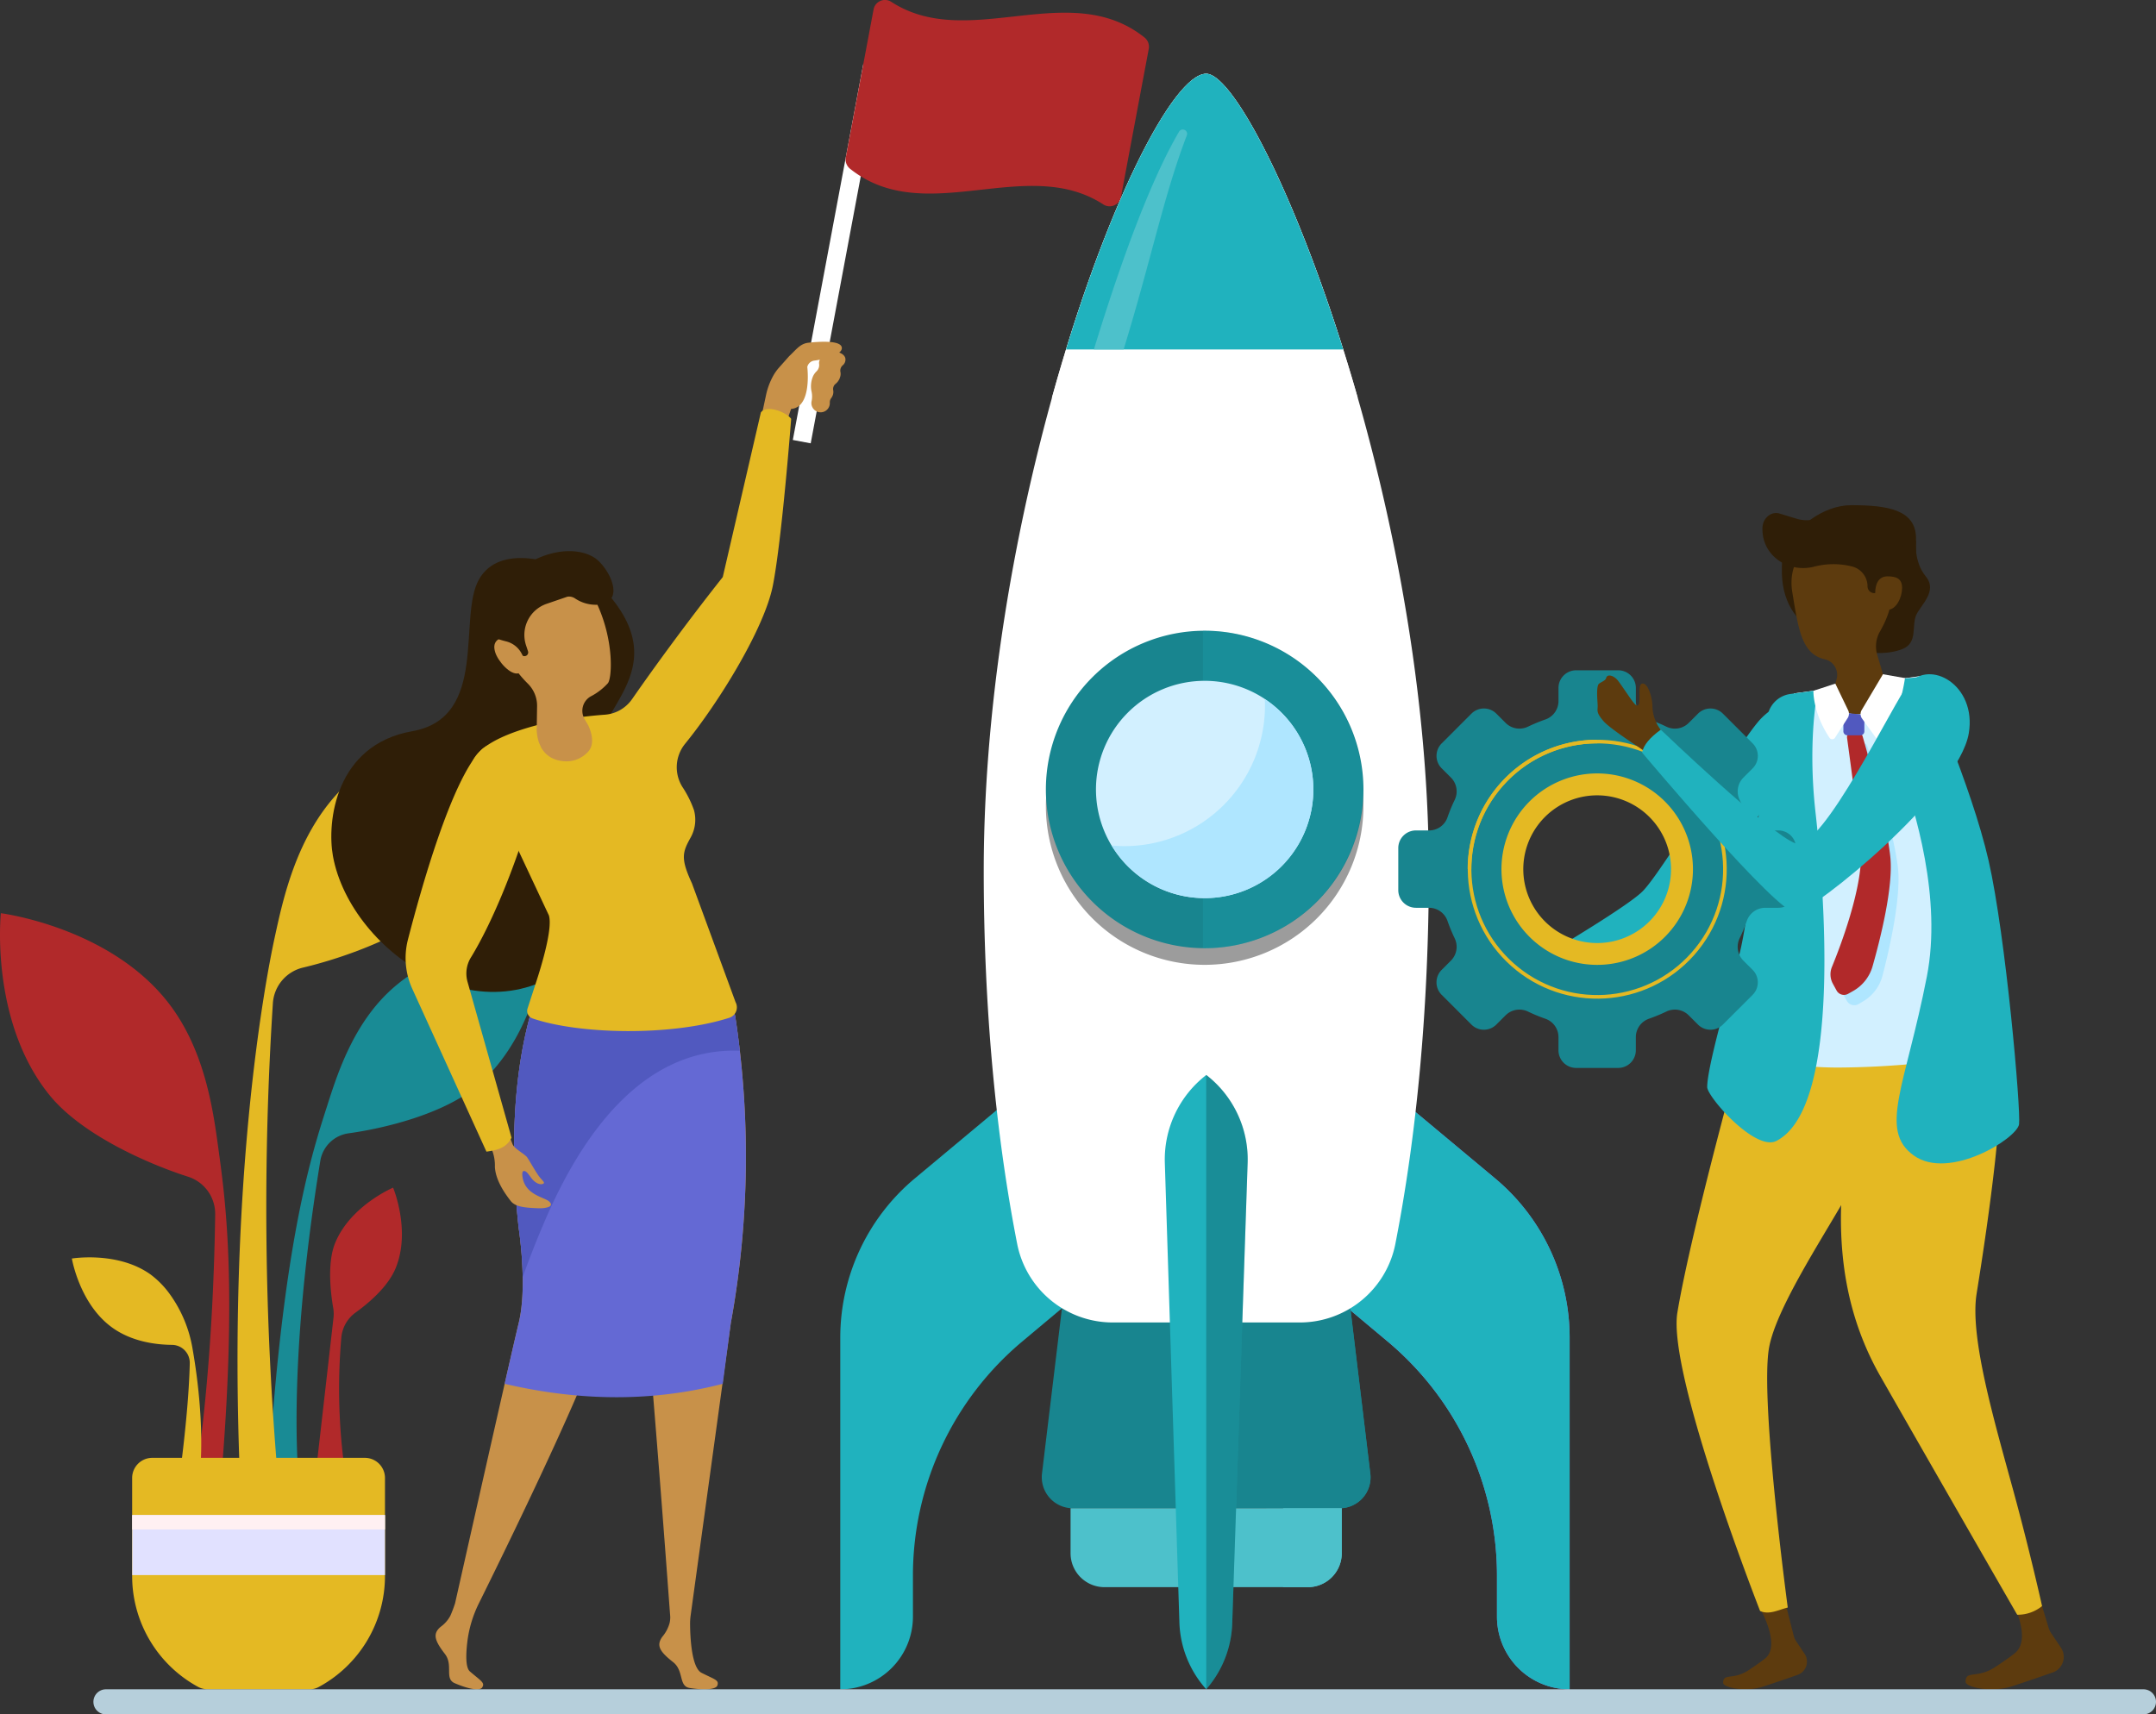 <svg xmlns="http://www.w3.org/2000/svg" viewBox="0 0 594.754 473.057">
  <rect x="0" y="0" width="594.754" height="473.057" fill="#333333" stroke="none"/>
  <defs>
    <style>
      .cls-1 {
        fill: #b1292a;
      }

      .cls-2 {
        fill: #198b95;
      }

      .cls-3 {
        fill: #e4b923;
      }

      .cls-4 {
        fill: #e1e1ff;
      }

      .cls-5 {
        fill: #fff0f2;
      }

      .cls-6 {
        fill: #fff;
      }

      .cls-7 {
        fill: #c89149;
      }

      .cls-8 {
        fill: #2f1e07;
      }

      .cls-9 {
        fill: #6469d4;
      }

      .cls-10 {
        fill: #5159bf;
      }

      .cls-11, .cls-16 {
        fill: #20b2be;
      }

      .cls-12 {
        fill: #827ddc;
      }

      .cls-13 {
        fill: #18858f;
      }

      .cls-14 {
        fill: #4dc1cb;
      }

      .cls-15 {
        opacity: 0.39;
      }

      .cls-16, .cls-18 {
        opacity: 0.21;
      }

      .cls-17, .cls-23 {
        fill: #d2f0ff;
      }

      .cls-19 {
        fill: #afe6ff;
      }

      .cls-20 {
        fill: #5d3b0e;
      }

      .cls-21 {
        fill: #fab9af;
      }

      .cls-22 {
        fill: none;
        stroke: #e4b923;
        stroke-miterlimit: 10;
      }

      .cls-23 {
        opacity: 0.824;
      }
    </style>
  </defs>
  <g id="Group_11" data-name="Group 11" transform="translate(0 0.007)">
    <g id="Group_6" data-name="Group 6" transform="translate(0 197.96)">
      <path id="Path_5" data-name="Path 5" class="cls-1" d="M60.258,182.985c-1.453-10.705-3.718-27.65-14.188-40.813C29.723,121.638.235,117.92.235,117.92s-3.12,29.68,13.355,50.108c9.017,11.2,27.8,19.253,38.313,22.607A10.747,10.747,0,0,1,59.36,201c-1.026,71.369-12.051,105.493-12.051,105.493l10.534-1.218C66.9,228.071,62.266,197.857,60.258,182.985Z" transform="translate(0 -63.902)"/>
      <path id="Path_6" data-name="Path 6" class="cls-2" d="M50.945,167.164c2.821-8.825,7.286-22.8,18.1-32.33,16.881-14.872,42.351-13.59,42.351-13.59s-1.816,25.513-18.8,40.3c-9.3,8.1-26.368,12.073-35.748,13.355A9.158,9.158,0,0,0,49,182.528c-9.851,60.407-5.662,90.878-5.662,90.878L34.62,270.8C38.594,204.238,47.035,179.408,50.945,167.164Z" transform="translate(39.356 -60.154)"/>
      <path id="Path_7" data-name="Path 7" class="cls-3" d="M40.934,153.282c2.308-10.641,5.94-27.522,17.522-39.915C76.533,94.029,106.49,92.64,106.49,92.64s.769,30.086-17.415,49.317c-9.957,10.534-29.488,17.137-40.321,19.7a10.824,10.824,0,0,0-8.333,9.808A873.257,873.257,0,0,0,41.746,301.81l-10.513-2.051C28.263,221.382,37.729,168.069,40.934,153.282Z" transform="translate(34.858 -92.64)"/>
      <path id="Path_8" data-name="Path 8" class="cls-3" d="M42.571,187.6a35.779,35.779,0,0,0-6.2-14.979,24.952,24.952,0,0,0-5.385-5.534c-9.081-6.5-21.71-4.4-21.71-4.4s2.115,12.628,11.2,19.1c5.342,3.825,11.9,4.68,16.389,4.722a4.956,4.956,0,0,1,4.936,5.021c-.321,14.616-3.227,34.381-3.227,34.381l5.727-.962C46.033,211.079,44,195.737,42.571,187.6Z" transform="translate(10.55 -13.384)"/>
      <path id="Path_9" data-name="Path 9" class="cls-1" d="M61.845,153.36s-11.8,4.979-16,15.3c-2.329,5.705-1.111,14.487-.534,17.821a9.612,9.612,0,0,1,.085,2.821l-4.4,38.633h7.073a162.7,162.7,0,0,1-.513-33.142,9.572,9.572,0,0,1,3.932-6.966c3.59-2.586,8.975-7.116,11.09-12.329C66.781,165.155,61.845,153.36,61.845,153.36Z" transform="translate(46.597 -23.614)"/>
      <path id="Path_10" data-name="Path 10" class="cls-3" d="M37.936,252.119H65.95a5.214,5.214,0,0,0,2.586-.641,34.827,34.827,0,0,0,18.27-30.62V193.806a5.558,5.558,0,0,0-5.556-5.556H22.616a5.558,5.558,0,0,0-5.556,5.556v27.052a34.833,34.833,0,0,0,18.248,30.62A5.749,5.749,0,0,0,37.936,252.119Z" transform="translate(19.394 16.048)"/>
      <rect id="Rectangle_51" data-name="Rectangle 51" class="cls-4" width="69.723" height="16.56" transform="translate(36.475 220.089)"/>
      <rect id="Rectangle_52" data-name="Rectangle 52" class="cls-5" width="69.723" height="3.974" transform="translate(36.475 220.089)"/>
    </g>
    <rect id="Rectangle_53" data-name="Rectangle 53" class="cls-6" width="5.021" height="105.557" transform="translate(238.15 17.645) rotate(10.614)"/>
    <path id="Path_11" data-name="Path 11" class="cls-1" d="M180.222,56.377c-21.282-13.782-49.018,6.71-69.788-9.786a3.288,3.288,0,0,1-1.218-3.141l7.671-40.877A3.2,3.2,0,0,1,121.8.521c21.282,13.782,49.018-6.71,69.787,9.786a3.288,3.288,0,0,1,1.218,3.141q-3.846,20.449-7.671,40.877A3.187,3.187,0,0,1,180.222,56.377Z" transform="translate(124.1 0)"/>
    <path id="Path_12" data-name="Path 12" class="cls-7" d="M108.9,45.7a3.722,3.722,0,0,0-1.859,2.244,1.831,1.831,0,0,0-.085.94,2.436,2.436,0,0,1-.748,2.03,4.446,4.446,0,0,0-1.09,1.709,7.1,7.1,0,0,0-.3,3.633,6.377,6.377,0,0,1,.064,2.842,2.48,2.48,0,0,0,.235,1.731,2.539,2.539,0,0,0,4.786-1.3,1.941,1.941,0,0,1,.449-1.346.465.465,0,0,0,.107-.171,2.7,2.7,0,0,0,.385-1.88,1.838,1.838,0,0,1,.641-1.795,3.641,3.641,0,0,0,1.261-1.9,2.677,2.677,0,0,0,.085-1.389,1.911,1.911,0,0,1,.62-1.816,2.053,2.053,0,0,0,.748-1.88C113.878,45.466,110.267,44.931,108.9,45.7Z" transform="translate(119.011 51.574)"/>
    <path id="Path_13" data-name="Path 13" class="cls-7" d="M101.34,54.091c0-.021.021-.021.021-.043a13.24,13.24,0,0,1,1.966-2.885l2.714-3.056c1.987-1.859,3.034-3.462,5.321-3.718,3.761-.406,9.039-.6,9.21,1.389.171,1.944-4.786,3.184-7.607,3.547a2.275,2.275,0,0,0-1.923,1.752s1.389,11.154-4.466,11.581l-1.41,4.039L98.22,65.566l1.474-6.88A19.056,19.056,0,0,1,101.34,54.091Z" transform="translate(111.656 50.171)"/>
    <path id="Path_14" data-name="Path 14" class="cls-8" d="M105.354,74.053s-15.983-6.5-21.859,3.932c-5.9,10.428,2.842,38.1-18.419,41.86s-23.547,25.086-21.859,34.424c4.872,26.9,43.761,53.8,70.685,25.364s-6.517-47.65-9.017-62.01C102.405,103.263,119.158,84.182,105.354,74.053Z" transform="translate(48.623 81.919)"/>
    <path id="Path_15" data-name="Path 15" class="cls-8" d="M94.167,120.45c-.107-11.026,22.009-22.629-1.047-45.086a1.811,1.811,0,0,0-2.436-.15c-1.9,1.581-7.992,2.308-11.069,5.043-5.748,5.107-14.722,19.21-11.881,26.368,6.068,15.257-4.145,28.12-4.979,45.321-.662,17.671,28.12,35.214,42.052,30.3a14.624,14.624,0,0,0,9.3-9.658,12.832,12.832,0,0,0-.855-10.107c0-.021-.021-.021-.021-.043C107.842,152.352,94.551,157.224,94.167,120.45Z" transform="translate(71.328 85.053)"/>
    <path id="Path_16" data-name="Path 16" class="cls-7" d="M111.5,222.914a255.642,255.642,0,0,0,1.282-84.125,16.373,16.373,0,0,0-14.423-13.718h0a17.407,17.407,0,0,0-19.06,18.205,121.874,121.874,0,0,0,2.137,16.5C86.3,184.623,94.722,303.963,94.787,303.984a7.677,7.677,0,0,1-.171,1.709,9.865,9.865,0,0,1-2.009,3.825c-1.774,2.457-.684,4.124,2.97,7.009,3.056,2.415,1.453,6.645,4.573,7.137,4.316.684,7.244.363,7.628-.684.534-1.517-.705-1.645-4.359-3.5-2.8-1.41-3.141-10.086-3.162-13.462a16.112,16.112,0,0,1,.171-2.479Z" transform="translate(90.11 142.1)"/>
    <path id="Path_17" data-name="Path 17" class="cls-7" d="M101.118,229.158c6.923-20.342,18.953-85.386,16.539-103.741L101.2,124.049a18.171,18.171,0,0,0-18.227,12.863c-3.59,11.881-7.009,31.9-3.8,61.048,0,0,2.479,15.855,0,26.047-2.244,9.252-15.193,66.86-17.564,77.373a34.6,34.6,0,0,1-1.3,3.44,8.835,8.835,0,0,1-2.65,3.034c-2.329,1.944-1.688,3.825,1.154,7.521,2.372,3.1-.214,6.8,2.692,8.056,4.017,1.731,6.945,2.137,7.564,1.2.876-1.325-.278-1.773-3.376-4.444-1.218-1.047-1.111-4.744-.705-8.163a32.869,32.869,0,0,1,3.227-10.705C74.921,287.791,95.348,246.06,101.118,229.158Z" transform="translate(63.928 141.006)"/>
    <path id="Path_18" data-name="Path 18" class="cls-9" d="M125.322,240.826q-28.526,7.4-60.172,0c1.816-7.97,3.269-14.252,3.889-16.817,2.479-10.192,0-26.047,0-26.047-3.205-29.167.214-49.167,3.8-61.048A18.147,18.147,0,0,1,91.069,124.05l16.453,1.368v.107l6.88.641a16.351,16.351,0,0,1,14.423,13.718,255.651,255.651,0,0,1-1.282,84.125Z" transform="translate(74.062 141.005)"/>
    <path id="Path_19" data-name="Path 19" class="cls-10" d="M74.658,196.3c-2.115,4.936-4.1,9.979-5.919,15.086a107.136,107.136,0,0,0-1.09-13.419c-3.205-29.167.214-49.167,3.8-61.048A18.147,18.147,0,0,1,89.679,124.05l5.962.491h0l10.47.876v.107l6.88.641a16.351,16.351,0,0,1,14.423,13.718c.406,2.628.833,5.684,1.218,9.039C101.453,147.9,84.615,172.962,74.658,196.3Z" transform="translate(75.452 141.005)"/>
    <path id="Path_20" data-name="Path 20" class="cls-3" d="M144.137,101.484c2.5-12.735,5.043-45.962,5.043-45.962-1.282-1.795-6.667-4-8.355-1.774L130.312,99.176c-11.346,14.338-20.663,27.415-25.043,33.719a10.047,10.047,0,0,1-7.351,4.252A119.459,119.459,0,0,0,79.606,139.9c-27.992,7.244-16.517,17.586-16.517,17.586a41.47,41.47,0,0,1,8.355,11.816c3.59,7.65,8.184,17.458,10.9,23.227,1.132,3.654-2.222,14.423-3.4,18.056L76.465,218.2a2.189,2.189,0,0,0,1.346,2.756c12.607,4.359,38.013,5.021,54.253-.15a3.033,3.033,0,0,0,1.774-4.338l-12.03-32.778c-3.205-6.923-2.607-8.59-.342-12.671a10.075,10.075,0,0,0,.9-7.543,29.258,29.258,0,0,0-3.205-6.41,10.261,10.261,0,0,1,.769-11.9C129.2,133.792,141.808,113.364,144.137,101.484Z" transform="translate(69.072 60.044)"/>
    <path id="Path_21" data-name="Path 21" class="cls-7" d="M72.861,74.73C64.485,77.06,63.01,83.9,65.916,94.966c1.09,4.145,4.081,7.735,6.3,9.936a8.575,8.575,0,0,1,2.564,6.175l-.107,6.731c.363,6.133,3.974,8.526,8.355,8.547a8.1,8.1,0,0,0,5.876-2.714c1.709-1.923,1.068-4.872,0-7.2l-.962-1.645a4.563,4.563,0,0,1,1.645-6.368,16.805,16.805,0,0,0,4.722-3.633c1.09-1.3,1.774-11.069-2.692-21.218C86.985,73.085,81.237,72.423,72.861,74.73Z" transform="translate(73.381 83.72)"/>
    <path id="Path_22" data-name="Path 22" class="cls-7" d="M80.312,88.7a1.986,1.986,0,0,1-1.368,2.778h0a1.988,1.988,0,0,1-2.35-1.389l-1.859-8.269a1.216,1.216,0,0,1,.15-.9,1.288,1.288,0,0,1,.748-.534.925.925,0,0,1,1.068.534Z" transform="translate(84.926 91.358)"/>
    <path id="Path_23" data-name="Path 23" class="cls-7" d="M71.215,86.005c.705,2.564,1.538,5.791-.705,6.41s-5.791-3.4-6.5-5.962.556-3.59,2.8-4.209S70.489,83.462,71.215,86.005Z" transform="translate(72.548 93.365)"/>
    <path id="Path_24" data-name="Path 24" class="cls-8" d="M64.1,85.792c6.774-13.12,21.3-17.393,28.654-12.906,3.953,2.415,9.466,12.735.684,13.077a10.3,10.3,0,0,1-6-1.816,2.935,2.935,0,0,0-2.03-.406l-5.727,1.966a9.076,9.076,0,0,0-5.662,11.432l.556,1.688a1.025,1.025,0,0,1-1.453,1.2l-.342-.641a6.609,6.609,0,0,0-4.231-3.312C64.742,95.109,60.041,93.656,64.1,85.792Z" transform="translate(71.093 80.906)"/>
    <path id="Path_25" data-name="Path 25" class="cls-7" d="M77.048,159.5c-1.368-2.051-2.5-4.231-3.12-5a13.9,13.9,0,0,0-1.474-1.154c-.769-.6-2.051-1.389-2.393-2.286l-1.5-3.8c-.684-1.859-2.115-2.927-3.974-2.222h0c-2.009.748-2.265,2.8-1.3,4.7l1,2.671a11.755,11.755,0,0,1,.9,4.957c.214,3.483,2.393,6.859,4.4,9.423,1.261,1.6,4,1.838,7.65,1.966,1.795.064,4.594-.385,2.906-1.88-1.432-1.261-6.945-1.816-7.393-7.265-.021-.256-.021-.962.278-1.09.919-.363,1.838,1.6,2.671,2.436,1.154,1.175,2.329,1.368,2.885.983C79.121,161.6,78.01,160.955,77.048,159.5Z" transform="translate(71.331 164.635)"/>
    <g id="Group_7" data-name="Group 7" transform="translate(231.799 20.329)">
      <path id="Path_26" data-name="Path 26" class="cls-11" d="M157.733,140.96l-28.676,23.932a57.222,57.222,0,0,0-20.577,44v96.989h0a20.044,20.044,0,0,0,20.043-20.043V274.509a84.272,84.272,0,0,1,30.171-64.617l26.453-22.158Z" transform="translate(-108.48 139.921)"/>
      <path id="Path_27" data-name="Path 27" class="cls-12" d="M194.175,140.96l28.676,23.932a57.222,57.222,0,0,1,20.577,44v96.989h0a20.044,20.044,0,0,1-20.043-20.043V274.509a84.272,84.272,0,0,0-30.171-64.617L166.76,187.734Z" transform="translate(-42.228 139.921)"/>
      <path id="Path_28" data-name="Path 28" class="cls-11" d="M194.175,140.96l28.676,23.932a57.222,57.222,0,0,1,20.577,44v96.989h0a20.044,20.044,0,0,1-20.043-20.043V274.509a84.272,84.272,0,0,0-30.171-64.617L166.76,187.734Z" transform="translate(-42.228 139.921)"/>
      <path id="Path_29" data-name="Path 29" class="cls-13" d="M216.649,228.579H143.058a8.568,8.568,0,0,1-8.5-9.594l6.517-53.975h77.523l6.517,53.975A8.511,8.511,0,0,1,216.649,228.579Z" transform="translate(-78.912 167.261)"/>
      <path id="Path_30" data-name="Path 30" class="cls-13" d="M183.694,228.579H163.48V165.01h22.18l6.517,53.975A8.539,8.539,0,0,1,183.694,228.579Z" transform="translate(-45.957 167.261)"/>
      <path id="Path_31" data-name="Path 31" class="cls-6" d="M214.16,354.077a26.873,26.873,0,0,0,26.389-21.667c5.855-29.851,9.231-65.108,9.231-102.865,0-107.694-47.992-220.025-61.39-220.025-15.9,0-61.39,112.331-61.39,220.025,0,37.757,3.376,73.014,9.231,102.865a26.873,26.873,0,0,0,26.389,21.667Z" transform="translate(-87.427 -9.499)"/>
      <path id="Path_32" data-name="Path 32" class="cls-6" d="M220.16,98.923c-14.893-52.159-34.082-89.4-41.8-89.4-9.145,0-28.12,37.244-42.565,89.4Z" transform="translate(-77.423 -9.499)"/>
      <path id="Path_33" data-name="Path 33" class="cls-11" d="M214.1,85.6C199.929,40.536,183.347,9.51,176.3,9.51c-8.355,0-24.872,31.026-38.676,76.091Z" transform="translate(-75.354 -9.51)"/>
      <path id="Path_34" data-name="Path 34" class="cls-14" d="M141.22,77.413h8.205c7.65-24.936,11.09-42.543,17.436-59.061a1.194,1.194,0,0,0-2.137-1.047C158.378,28.16,150.6,46.814,141.22,77.413Z" transform="translate(-71.262 -1.322)"/>
      <path id="Path_35" data-name="Path 35" class="cls-15" d="M222.628,127.416a43.8,43.8,0,1,1-43.8-43.826A43.809,43.809,0,0,1,222.628,127.416Z" transform="translate(-78.31 74.703)"/>
      <path id="Path_36" data-name="Path 36" class="cls-13" d="M222.628,125.244a43.8,43.8,0,1,1-43.8-43.8A43.814,43.814,0,0,1,222.628,125.244Z" transform="translate(-78.31 72.259)"/>
      <path id="Path_37" data-name="Path 37" class="cls-16" d="M155.77,81.44a3.459,3.459,0,0,0-.47.021V169.07c.15,0,.32.021.47.021a43.826,43.826,0,0,0,0-87.651Z" transform="translate(-55.256 72.259)"/>
      <path id="Path_38" data-name="Path 38" class="cls-17" d="M201.448,117.889A29.979,29.979,0,1,1,171.469,87.91,29.975,29.975,0,0,1,201.448,117.889Z" transform="translate(-70.955 79.614)"/>
      <path id="Path_39" data-name="Path 39" class="cls-14" d="M203.66,216.534H147.569a9.356,9.356,0,0,1-9.359-9.359V194.76h74.809v12.415A9.356,9.356,0,0,1,203.66,216.534Z" transform="translate(-74.683 201.08)"/>
      <path id="Path_40" data-name="Path 40" class="cls-14" d="M172.455,216.534H165.66V194.76h16.154v12.415A9.356,9.356,0,0,1,172.455,216.534Z" transform="translate(-43.478 201.08)"/>
      <path id="Path_41" data-name="Path 41" class="cls-11" d="M162.268,307.766l-.449.556h0a28.965,28.965,0,0,1-7.415-18.462l-4.017-126.8a29.468,29.468,0,0,1,11.41-24.231l.021-.021h0a29.471,29.471,0,0,1,11.41,24.3L168.978,290.18A29.042,29.042,0,0,1,162.268,307.766Z" transform="translate(-60.856 137.477)"/>
      <path id="Path_42" data-name="Path 42" class="cls-18" d="M156.19,307.777l-.449.556h0l-.021-169.511.021-.021h0a29.47,29.47,0,0,1,11.41,24.3L162.9,290.17A29.052,29.052,0,0,1,156.19,307.777Z" transform="translate(-54.778 137.465)"/>
      <path id="Path_43" data-name="Path 43" class="cls-19" d="M185.764,90.27c.021.6.043,1.175.043,1.774a38.8,38.8,0,0,1-38.8,38.8c-1.175,0-2.35-.064-3.483-.171A29.958,29.958,0,1,0,185.764,90.27Z" transform="translate(-68.647 82.297)"/>
    </g>
    <path id="Path_44" data-name="Path 44" class="cls-3" d="M73.127,98.43c2.692-2.778,9.274-3.59,15.278-2.35,5.662,1.175-6.581,40.813-17.992,59.467a8.42,8.42,0,0,0-.983,6.71l12.158,43.078c-1.453,2.949-4.167,3.44-6.923,3.846l-20.47-44.958A20.473,20.473,0,0,1,53,150.7C56.567,136.871,64.964,106.828,73.127,98.43Z" transform="translate(59.525 108.59)"/>
    <g id="Group_10" data-name="Group 10" transform="translate(385.733 139.391)">
      <path id="Path_45" data-name="Path 45" class="cls-20" d="M238.764,206.635l3.227,12.65a5.064,5.064,0,0,0,.641,1.325l2.286,3.4a3.886,3.886,0,0,1-2.073,5.876s-4.615,1.624-9.381,3.184c-4.872,1.6-11,.256-11-1.026,0-2.863,2.671-.6,7.115-3.568,1.5-1,3.034-2.051,4.4-3.12,3.846-3.013.491-10.641-1.859-14.936-.855-1.538.043-5.406,1.774-5.769l1.111-.235A3.253,3.253,0,0,1,238.764,206.635Z" transform="translate(-132.843 92.921)"/>
      <path id="Path_46" data-name="Path 46" class="cls-21" d="M235.082,163.84c-.919-2.329-1.6-4.786-2.073-5.684a11.949,11.949,0,0,0-1.239-1.453c-.641-.769-1.774-1.838-1.923-2.821l-.684-4.124c-.3-2.009-1.5-3.376-3.5-3.077h0c-2.158.32-2.885,2.329-2.308,4.445l.427,2.906a12.808,12.808,0,0,1-.15,5.171c-.534,3.526.919,7.393,2.393,10.385.919,1.88,3.611,2.714,7.244,3.611,1.795.449,4.68.6,3.312-1.261-1.154-1.56-6.581-3.291-5.855-8.868.043-.278.171-.962.513-1.026.983-.171,1.5,2.009,2.137,3.013.9,1.41,2.051,1.859,2.671,1.6C236.727,166.383,235.745,165.507,235.082,163.84Z" transform="translate(-132.046 27.317)"/>
      <path id="Path_47" data-name="Path 47" class="cls-11" d="M282.148,97.912c-6.56,15.128-22.458,43.954-42.864,56.326-13.953,8.462-46.945,22.543-46.945,22.543a12.641,12.641,0,0,1-1.538-1.945,10,10,0,0,1-.94-2.329s41.667-23.718,47.5-29.7c5.833-5.962,26.817-41.689,32.65-47.65C276.806,88.211,285.8,89.429,282.148,97.912Z" transform="translate(-169.902 -36.33)"/>
      <path id="Path_48" data-name="Path 48" class="cls-21" d="M225.13,189.663l13.846-97.395L276.37,87.14l19.466,101.818Z" transform="translate(-129.808 -40.323)"/>
      <path id="Path_49" data-name="Path 49" class="cls-20" d="M272.863,205.719l3.782,12.564a5.837,5.837,0,0,0,.748,1.56l2.671,3.974a4.547,4.547,0,0,1-2.436,6.88s-5.406,1.9-10.983,3.739c-5.705,1.88-12.885.3-12.885-1.2,0-3.355,3.12-.684,8.334-4.188,1.752-1.175,3.568-2.393,5.171-3.654,4.487-3.526.577-12.457-2.18-17.5a3.088,3.088,0,0,1,2.073-4.487l1.3-.278A3.768,3.768,0,0,1,272.863,205.719Z" transform="translate(-97.262 91.444)"/>
      <path id="Path_50" data-name="Path 50" class="cls-3" d="M276.645,137.413l-41.432-3.483s-14.658,52.608-18.547,75.984c-2.821,16.923,22.821,82.352,22.821,82.352,2.543,1.111,5-.3,7.628-.962,0,0-7.778-57.8-5.128-71.86,2.756-14.68,24.872-44.424,26.3-52.2A176.963,176.963,0,0,1,276.645,137.413Z" transform="translate(-139.677 12.867)"/>
      <path id="Path_51" data-name="Path 51" class="cls-3" d="M243.979,141.157c-4.274,22.949-13.825,57.287,4.573,89.553,18.419,32.244,37.736,65.792,37.736,65.792a10.543,10.543,0,0,0,6.859-2.393s-3.227-14.616-7.885-31.689c-5.342-19.53-12.094-42.5-10.171-54.488,3.611-22.458,7.757-52.351,6.5-66.86C280.325,126.52,246.222,129.085,243.979,141.157Z" transform="translate(-115.558 9.657)"/>
      <path id="Path_52" data-name="Path 52" class="cls-17" d="M226.494,191.052a3.641,3.641,0,0,1-2.009-3.868l15.3-94.916,37.394-5.128,20.107,100.215a3.415,3.415,0,0,1-2.735,4.06,238.93,238.93,0,0,1-42.543,4.081C237.947,195.5,230.062,192.783,226.494,191.052Z" transform="translate(-130.594 -40.323)"/>
      <path id="Path_53" data-name="Path 53" class="cls-11" d="M245.741,111.984c4.551,12.329,11.817,36.689,7.65,58.1-5.876,30.15-13.4,42.351-3.633,49.381s28.526-4.7,29.06-8.611-3.654-51.924-8.4-72.736S252.365,87.39,252.365,87.39l-6.945.62C245.441,88.031,243.561,106.108,245.741,111.984Z" transform="translate(-107.576 -40.039)"/>
      <path id="Path_54" data-name="Path 54" class="cls-11" d="M250.913,89.12s-2.906,13.526-.641,33.654,7.5,81.454-10.812,90.728c-5.812,2.927-19.06-12.18-19.06-14.872,0-4.808,4.423-20.941,8.611-35.6,3.376-11.774,6.774-51.133,7.97-66.155a7.368,7.368,0,0,1,6.346-6.71Z" transform="translate(-135.185 -38.072)"/>
      <g id="Group_8" data-name="Group 8" transform="translate(100.45)">
        <path id="Path_55" data-name="Path 55" class="cls-8" d="M256.4,69.912s-.705,5.641,2.692,9.765-1.538,7.97-2.692,10.769.278,6.966-2.949,8.868-12.415,2.415-13.868-.94C238.129,95,246.035,67.989,256.4,69.912Z" transform="translate(-214.026 -60.019)"/>
        <path id="Path_56" data-name="Path 56" class="cls-8" d="M230.045,82.538c-.491,18.44,16.646,21.966,26.624,21.966S267.055,82.41,267.055,74.44s-7.842-9.21-17.821-9.21c-7.863,0-15.3,6.09-18.355,11.923C230.067,78.735,230.088,80.85,230.045,82.538Z" transform="translate(-224.682 -65.23)"/>
        <path id="Path_57" data-name="Path 57" class="cls-20" d="M247.367,68.56c8.355,0,11.453,5.94,11.624,16.923.064,4.124-1.795,8.184-3.291,10.791a8.207,8.207,0,0,0-.791,6.368l1.838,6.2c1.239,5.748-1.5,8.91-5.513,10.064a7.757,7.757,0,0,1-6.133-1c-2.073-1.346-2.244-4.231-1.859-6.667l.47-1.774a4.386,4.386,0,0,0-3.141-5.47c-6.432-1.41-7.351-8.1-9.06-18.5C229.7,74.65,239.012,68.56,247.367,68.56Z" transform="translate(-223.264 -61.444)"/>
        <path id="Path_58" data-name="Path 58" class="cls-8" d="M232.188,66.982l4.786,1.453a9.5,9.5,0,0,0,5.406.043l9.551-2.778c5.791,0,15.342,3.269,14.146,11.624l-1.068,5.9a5.335,5.335,0,0,1-4.786,4.338h0a1.881,1.881,0,0,1-3.7-.491h0a5.667,5.667,0,0,0-4.466-5.513,21.194,21.194,0,0,0-10.15.064c-6.645,1.795-13.633-2.329-14.316-9.167-.043-.427-.064-.876-.064-1.325C227.53,68.371,229.816,66.341,232.188,66.982Z" transform="translate(-227.53 -64.696)"/>
        <path id="Path_59" data-name="Path 59" class="cls-20" d="M242.09,79.035c0,2.543.94,4.615,3.4,4.615s4.017-3.5,4.017-6.047-1.581-3.184-4.017-3.184C243.03,74.42,242.09,76.493,242.09,79.035Z" transform="translate(-210.978 -54.783)"/>
        <path id="Path_60" data-name="Path 60" class="cls-20" d="M232.553,84.789a1.918,1.918,0,0,0,1.88,2.329h0a1.9,1.9,0,0,0,1.9-1.795V77.2a1.168,1.168,0,0,0-1.154-1.154.915.915,0,0,0-.9.726Z" transform="translate(-221.869 -52.93)"/>
      </g>
      <path id="Path_61" data-name="Path 61" class="cls-19" d="M243.921,95.97a1.148,1.148,0,0,1,1.09.791c1.282,4.081,7.094,22.949,8.4,33.12,1.068,8.291-2.286,22.885-4.231,30.3a11.588,11.588,0,0,1-5.278,6.987l-1.3.769a2.341,2.341,0,0,1-3.205-.833l-1.068-1.859a5.349,5.349,0,0,1-.363-4.594c2.265-5.876,7.8-21.5,7.329-31.859-.171-3.654-3.7-25.855-4.616-31.5a1.132,1.132,0,0,1,1.111-1.3Z" transform="translate(-115.628 -30.285)"/>
      <path id="Path_62" data-name="Path 62" class="cls-1" d="M244.107,94.726a1.142,1.142,0,0,1,1.068.812c1.2,4.124,6.581,23.1,7.65,33.291.876,8.312-2.8,22.821-4.893,30.193a11.4,11.4,0,0,1-5.427,6.859l-1.325.748A2.329,2.329,0,0,1,238,165.71l-1.026-1.88a5.384,5.384,0,0,1-.256-4.615c2.393-5.833,8.291-21.325,8.056-31.689-.085-3.654-3.12-25.919-3.889-31.6a1.135,1.135,0,0,1,1.154-1.282Z" transform="translate(-117.096 -31.797)"/>
      <path id="Path_63" data-name="Path 63" class="cls-10" d="M239.091,98.2h3.59a1.094,1.094,0,0,0,1.09-1.09v-3.59a1.094,1.094,0,0,0-1.09-1.09l-3.248-.342a1.8,1.8,0,0,0-1.453,1.453v3.59A1.124,1.124,0,0,0,239.091,98.2Z" transform="translate(-115.2 -34.696)"/>
      <path id="Path_64" data-name="Path 64" class="cls-6" d="M246.372,87.06l6.068,1.068s-1.2,9.786-6.047,17.094a.931.931,0,0,1-1.5.021L240.6,99.282a2.142,2.142,0,0,1-.107-2.329Z" transform="translate(-112.673 -40.414)"/>
      <path id="Path_65" data-name="Path 65" class="cls-6" d="M240.158,88.27l-6.047,1.987s-.192,6.047,4.466,12.992a.9.9,0,0,0,1.474-.021l3.526-5.47a2.194,2.194,0,0,0,.128-2.115Z" transform="translate(-119.6 -39.038)"/>
      <g id="Group_9" data-name="Group 9" transform="translate(0 45.556)">
        <path id="Path_66" data-name="Path 66" class="cls-3" d="M271.072,139.227v-8.953a3.766,3.766,0,0,0-3.761-3.761h-2.778a4.141,4.141,0,0,1-3.932-2.8,35.366,35.366,0,0,0-1.538-3.7,4.169,4.169,0,0,1,.812-4.765l1.966-1.966a3.753,3.753,0,0,0,0-5.321l-6.325-6.325a3.727,3.727,0,0,0-5.3,0l-1.966,1.966a4.169,4.169,0,0,1-4.765.812,35.73,35.73,0,0,0-3.718-1.538,4.169,4.169,0,0,1-2.8-3.932V96.171a3.766,3.766,0,0,0-3.761-3.761h-8.953a3.766,3.766,0,0,0-3.761,3.761v2.778a4.141,4.141,0,0,1-2.8,3.932,37.774,37.774,0,0,0-3.718,1.538,4.169,4.169,0,0,1-4.765-.812l-1.966-1.966a3.753,3.753,0,0,0-5.321,0l-6.325,6.325a3.753,3.753,0,0,0,0,5.321l1.966,1.966a4.169,4.169,0,0,1,.812,4.765,37.4,37.4,0,0,0-1.539,3.7,4.169,4.169,0,0,1-3.932,2.8h-2.778a3.766,3.766,0,0,0-3.761,3.761v8.953a3.766,3.766,0,0,0,3.761,3.761h2.778a4.14,4.14,0,0,1,3.932,2.8,37.772,37.772,0,0,0,1.539,3.718,4.169,4.169,0,0,1-.812,4.765l-1.966,1.966a3.753,3.753,0,0,0,0,5.321l6.325,6.325a3.753,3.753,0,0,0,5.321,0l1.966-1.966a4.169,4.169,0,0,1,4.765-.812,35.73,35.73,0,0,0,3.718,1.539,4.169,4.169,0,0,1,2.8,3.932v2.778a3.766,3.766,0,0,0,3.761,3.761h8.953a3.766,3.766,0,0,0,3.761-3.761v-2.778a4.14,4.14,0,0,1,2.8-3.932,35.72,35.72,0,0,0,3.718-1.538,4.169,4.169,0,0,1,4.765.812l1.966,1.966a3.727,3.727,0,0,0,5.3,0l6.325-6.325a3.753,3.753,0,0,0,0-5.321l-1.966-1.966a4.169,4.169,0,0,1-.812-4.765,35.729,35.729,0,0,0,1.538-3.718,4.169,4.169,0,0,1,3.932-2.8h2.778A3.766,3.766,0,0,0,271.072,139.227Zm-40.684,15.855a20.378,20.378,0,1,1,18.654-18.654A20.382,20.382,0,0,1,230.388,155.082Z" transform="translate(-173.87 -79.888)"/>
        <path id="Path_67" data-name="Path 67" class="cls-13" d="M290.244,147.213v-11.6a4.87,4.87,0,0,0-4.872-4.872h-3.611a5.39,5.39,0,0,1-5.086-3.611,47.378,47.378,0,0,0-1.987-4.808,5.4,5.4,0,0,1,1.047-6.175l2.543-2.543a4.862,4.862,0,0,0,0-6.88l-8.205-8.205a4.862,4.862,0,0,0-6.88,0l-2.543,2.543a5.4,5.4,0,0,1-6.175,1.047,42.923,42.923,0,0,0-4.808-1.987,5.39,5.39,0,0,1-3.611-5.086V91.422a4.87,4.87,0,0,0-4.872-4.872h-11.6a4.87,4.87,0,0,0-4.872,4.872v3.611a5.39,5.39,0,0,1-3.611,5.086,47.355,47.355,0,0,0-4.808,1.987,5.4,5.4,0,0,1-6.175-1.047l-2.543-2.543a4.862,4.862,0,0,0-6.88,0l-8.205,8.205a4.862,4.862,0,0,0,0,6.88l2.543,2.543a5.4,5.4,0,0,1,1.047,6.175,42.915,42.915,0,0,0-1.987,4.808A5.361,5.361,0,0,1,189,130.739h-3.611a4.87,4.87,0,0,0-4.872,4.872v11.6a4.87,4.87,0,0,0,4.872,4.872H189a5.39,5.39,0,0,1,5.086,3.611,47.371,47.371,0,0,0,1.987,4.808,5.4,5.4,0,0,1-1.047,6.175l-2.543,2.543a4.862,4.862,0,0,0,0,6.88l8.205,8.205a4.862,4.862,0,0,0,6.88,0l2.543-2.543a5.4,5.4,0,0,1,6.175-1.047,47.355,47.355,0,0,0,4.808,1.987,5.361,5.361,0,0,1,3.611,5.086V191.4a4.87,4.87,0,0,0,4.872,4.872h11.6a4.87,4.87,0,0,0,4.872-4.872v-3.611a5.39,5.39,0,0,1,3.611-5.086,47.372,47.372,0,0,0,4.808-1.987,5.4,5.4,0,0,1,6.175,1.047l2.543,2.543a4.862,4.862,0,0,0,6.88,0l8.205-8.205a4.862,4.862,0,0,0,0-6.88l-2.543-2.543a5.4,5.4,0,0,1-1.047-6.175,42.934,42.934,0,0,0,1.987-4.808,5.39,5.39,0,0,1,5.086-3.611h3.611A4.87,4.87,0,0,0,290.244,147.213Zm-52.715,20.535a26.412,26.412,0,1,1,24.189-24.188A26.4,26.4,0,0,1,237.529,167.748Z" transform="translate(-180.52 -86.55)"/>
        <circle id="Ellipse_10" data-name="Ellipse 10" class="cls-22" cx="35.214" cy="35.214" r="35.214" transform="matrix(0.664, -0.748, 0.748, 0.664, 5.163, 57.85)"/>
        <path id="Path_68" data-name="Path 68" class="cls-22" d="M189.71,130.964A35.219,35.219,0,0,1,224.924,95.75" transform="translate(-170.073 -76.092)"/>
      </g>
      <path id="Path_69" data-name="Path 69" class="cls-20" d="M224.8,108.922a3.4,3.4,0,0,0,.513-4.637l-1.3-1.731a11.073,11.073,0,0,1-2.564-6.859c.043-1.709-1.068-6.539-2.842-6.239-1.538.256.085,6.2-1.453,6.047-.727-.064-3.269-4.295-5.171-6.816-1.026-1.368-2.949-2.051-3.291-.812-.214.769-.983.9-1.944,1.581-.919.641-.427,4.957-.406,6.09.021,1.41-.513,1.838,1.688,4.359,1.688,1.9,9,6.667,9,6.667l3.227,2.222a3.427,3.427,0,0,0,4.551.128Z" transform="translate(-151.339 -40.225)"/>
      <path id="Path_70" data-name="Path 70" class="cls-11" d="M217.161,102.359s30.193,29,37.266,31.411c7.094,2.415,27.33-39.573,30.962-43.911,6-7.18,18.975.214,16.731,13.5-2.82,16.752-42.8,49.039-47.714,49.509s-42.415-44.21-42.415-44.21C212.4,106.612,214.17,104.5,217.161,102.359Z" transform="translate(-144.745 -40.414)"/>
    </g>
    <path id="Path_71" data-name="Path 71" class="cls-23" d="M577.561,225.063H15.522A3.461,3.461,0,0,1,12.06,221.6h0a3.461,3.461,0,0,1,3.462-3.462H577.583a3.461,3.461,0,0,1,3.462,3.462h0A3.479,3.479,0,0,1,577.561,225.063Z" transform="translate(13.71 247.987)"/>
  </g>
</svg>
